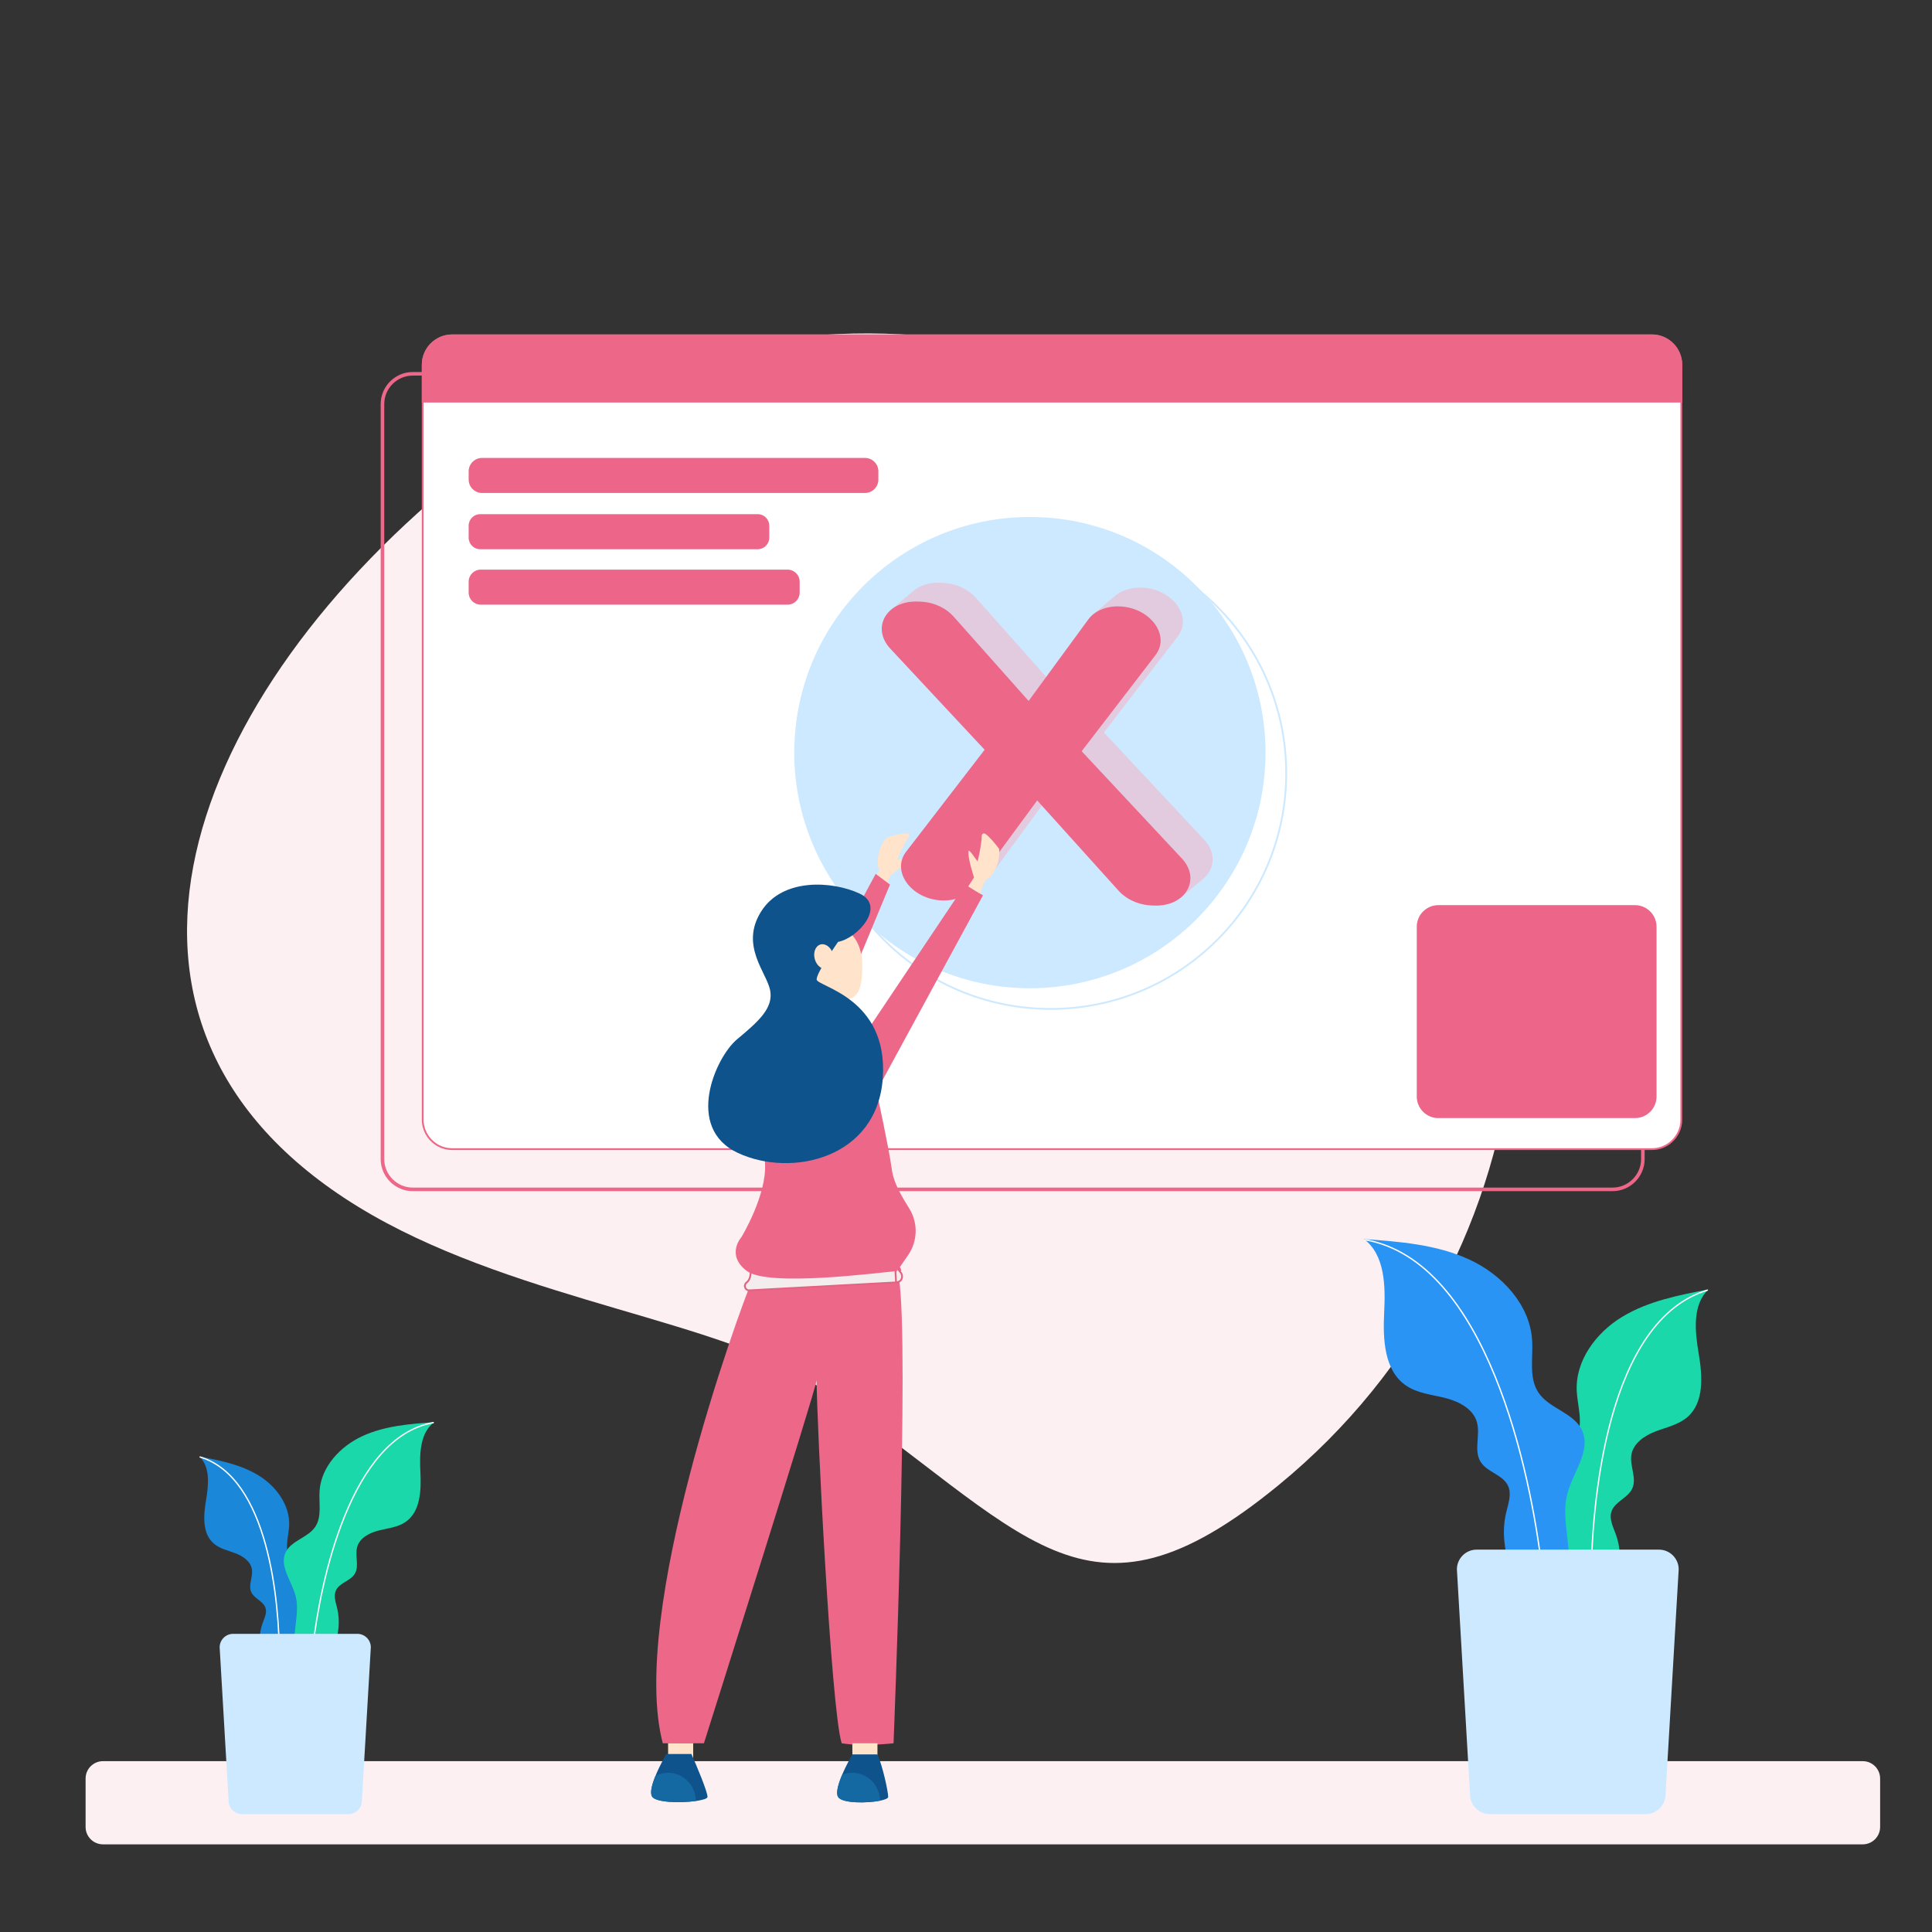 <svg width="1080" height="1080" viewBox="0 0 1080 1080" fill="none" xmlns="http://www.w3.org/2000/svg">
<rect x="0" y="0" width="1080" height="1080" fill="#333333" stroke="none"/>
<path d="M714.698 830.225C605.348 919.788 575.073 856.133 455.267 773.559C405.146 739.014 292.128 727.263 208.274 679.359C34.198 579.914 99.58 395.602 254.677 268.57C409.774 141.538 638.484 164.29 765.515 319.387C892.546 474.484 869.795 703.194 714.698 830.225ZM1041.3 1031H57.548C52.214 1031 47.851 1026.64 47.851 1021.3V994.197C47.851 988.863 52.215 984.499 57.548 984.499H1041.3C1046.64 984.499 1051 988.863 1051 994.197V1021.3C1051 1026.64 1046.64 1031 1041.3 1031Z" fill="#FDF0F3"/>
<path d="M896.19 909.349C902.723 892.739 909.311 874.28 903.19 857.514C901.703 853.441 899.463 849.129 900.805 845.006C902.618 839.439 909.943 837.451 912.422 832.146C915.148 826.314 910.876 819.44 911.985 813.099C913.113 806.652 919.421 802.473 925.539 800.147C931.657 797.821 938.383 796.417 943.315 792.115C952.801 783.839 951.66 769.023 949.572 756.608C947.484 744.193 945.924 729.542 954.998 720.816C938.305 724.007 921.206 727.351 906.689 736.189C892.172 745.027 880.554 760.667 881.408 777.641C881.836 786.156 885.206 795.236 881.308 802.819C877.099 811.006 865.771 814.188 862.913 822.939C859.629 832.995 869.432 842.101 873.303 851.946C876.938 861.193 875.217 871.564 876.032 881.466C876.847 891.368 882.041 902.569 891.865 904.049L896.19 909.349Z" fill="#1AD8AA"/>
<path d="M889.426 887.515C889.265 839.205 898.578 738.101 954.395 721.225" stroke="white" stroke-width="0.75" stroke-miterlimit="10" stroke-linecap="round"/>
<path d="M857.278 905.301C847.343 886.752 837.089 866.045 841.948 845.572C843.128 840.598 845.158 835.241 843.019 830.599C840.13 824.33 831.279 823.01 827.647 817.141C823.653 810.687 827.708 802.052 825.537 794.779C823.33 787.385 815.368 783.361 807.885 781.479C800.402 779.597 792.333 778.879 785.966 774.52C773.72 766.136 773.017 748.631 773.753 733.807C774.49 718.984 774.299 701.614 762.474 692.645C782.459 694.084 802.94 695.646 821.153 703.997C839.366 712.348 855.123 729.061 856.459 749.053C857.129 759.082 854.433 770.177 860.042 778.519C866.097 787.526 879.798 789.692 884.349 799.545C889.578 810.867 879.353 822.878 876.176 834.938C873.192 846.265 876.635 858.171 877.043 869.878C877.451 881.584 872.912 895.414 861.612 898.499L857.278 905.301Z" fill="#2A94F4"/>
<path d="M862.194 878.802C855.734 822.215 830.915 705.116 763.237 693.039" stroke="white" stroke-width="0.75" stroke-miterlimit="10" stroke-linecap="round"/>
<path d="M920.03 1014.11H832.783C826.722 1014.11 821.762 1009.15 821.762 1003.09L814.415 877.273C814.415 871.212 819.374 866.252 825.436 866.252H927.377C933.438 866.252 938.398 871.211 938.398 877.273L931.051 1003.09C931.05 1009.15 926.091 1014.11 920.03 1014.11Z" fill="#CCE9FF"/>
<path d="M151.557 942.705C147.104 931.384 142.614 918.802 146.786 907.374C147.799 904.598 149.327 901.659 148.411 898.849C147.175 895.054 142.182 893.699 140.493 890.084C138.635 886.109 141.547 881.424 140.791 877.101C140.022 872.707 135.723 869.859 131.553 868.273C127.383 866.687 122.798 865.731 119.437 862.798C112.971 857.157 113.749 847.058 115.172 838.597C116.595 830.135 117.658 820.149 111.474 814.201C122.852 816.376 134.507 818.655 144.401 824.68C154.295 830.704 162.215 841.364 161.632 852.934C161.34 858.738 159.043 864.927 161.7 870.095C164.569 875.675 172.29 877.844 174.238 883.809C176.476 890.663 169.794 896.87 167.156 903.58C164.678 909.882 165.852 916.952 165.296 923.701C164.74 930.45 161.201 938.085 154.504 939.093L151.557 942.705Z" fill="#1A87D8"/>
<path d="M156.168 927.823C156.278 894.895 149.93 825.982 111.885 814.48" stroke="white" stroke-width="0.75" stroke-miterlimit="10" stroke-linecap="round"/>
<path d="M178.08 939.947C184.852 927.304 191.841 913.19 188.529 899.235C187.724 895.845 186.341 892.193 187.799 889.029C189.768 884.756 195.801 883.857 198.277 879.856C200.999 875.457 198.235 869.571 199.715 864.614C201.22 859.574 206.646 856.832 211.747 855.549C216.848 854.266 222.347 853.777 226.687 850.806C235.034 845.091 235.513 833.16 235.011 823.056C234.509 812.952 234.639 801.113 242.699 795C229.078 795.981 215.117 797.045 202.703 802.738C190.289 808.43 179.549 819.822 178.639 833.448C178.182 840.284 180.02 847.846 176.197 853.532C172.07 859.671 162.731 861.148 159.629 867.863C156.065 875.58 163.034 883.767 165.2 891.987C167.234 899.707 164.887 907.823 164.609 915.802C164.331 923.781 167.425 933.207 175.127 935.31L178.08 939.947Z" fill="#1AD8AA"/>
<path d="M174.729 921.885C179.132 883.315 196.049 803.502 242.178 795.27" stroke="white" stroke-width="0.75" stroke-miterlimit="10" stroke-linecap="round"/>
<path d="M135.308 1014.11H194.775C198.906 1014.11 202.287 1010.73 202.287 1006.6L207.295 920.842C207.295 916.711 203.915 913.33 199.783 913.33H130.3C126.169 913.33 122.788 916.71 122.788 920.842L127.796 1006.6C127.797 1010.73 131.177 1014.11 135.308 1014.11Z" fill="#CCE9FF"/>
<path d="M918.37 225.881V647.931C918.37 657.241 910.76 664.861 901.45 664.861H230.73C221.42 664.861 213.8 657.241 213.8 647.931V225.881C213.8 216.571 221.42 208.961 230.73 208.961H901.45C910.76 208.961 918.37 216.571 918.37 225.881Z" stroke="#ED6789" stroke-width="2" stroke-miterlimit="10"/>
<path d="M934.202 638.313L934.194 638.32C933.686 638.781 933.136 639.196 932.559 639.587C929.867 641.399 926.695 642.364 923.45 642.361H252.73C249.372 642.361 246.229 641.342 243.619 639.586L243.619 639.586C239.21 636.624 236.3 631.596 236.3 625.931V203.881C236.3 194.847 243.696 187.461 252.73 187.461H923.45C932.484 187.461 939.87 194.847 939.87 203.881V625.931C939.87 630.859 937.668 635.304 934.202 638.313Z" fill="white" stroke="#ED6789"/>
<path d="M575.715 552.43C648.459 552.43 707.43 493.459 707.43 420.715C707.43 347.971 648.459 289 575.715 289C502.971 289 444 347.971 444 420.715C444 493.459 502.971 552.43 575.715 552.43Z" fill="#CCE9FF"/>
<path d="M587.285 564C660.029 564 719 505.029 719 432.285C719 359.541 660.029 300.57 587.285 300.57C514.541 300.57 455.57 359.541 455.57 432.285C455.57 505.029 514.541 564 587.285 564Z" stroke="#CCE9FF" stroke-miterlimit="10"/>
<path d="M495.491 495.214L497.794 489.215C497.794 489.215 508.072 481.842 509.022 478.826C508.212 478.239 502.85 480.529 501.453 480.753C502.717 477.605 505.815 470.77 507.978 467.87C508.607 467.027 508.067 465.815 507.016 465.779C504.163 465.682 499.278 466.979 495.84 468.045C490.338 473.938 489.695 483.35 491.538 485.919C490 489.999 487.506 494.522 487.506 494.522L495.491 495.214Z" fill="#FFE3CA"/>
<path d="M489.5 488.5L497.5 494.5L479 539L470.472 523.954L489.5 488.5Z" fill="#ED6789"/>
<path d="M554.031 488.243L541.587 498.734C542.518 497.952 543.353 497.064 544.076 496.087L556.52 485.596C555.797 486.573 554.962 487.461 554.031 488.243Z" fill="#FCAD00"/>
<path d="M579.804 447.465L592.248 436.975L556.52 485.597L544.076 496.087L579.804 447.465Z" fill="#E3CBDF"/>
<g opacity="0.55">
<path d="M528.83 325.932C528.105 325.856 527.378 325.808 526.649 325.79L525.129 325.756C519.035 325.611 514.019 327.42 510.564 330.333L498.12 340.824C501.575 337.911 506.591 336.102 512.685 336.247L514.205 336.281C514.935 336.299 515.662 336.347 516.386 336.423C522.888 337.106 529.034 340.087 533.029 344.592L575.005 391.827L587.449 381.336L545.473 334.101C541.479 329.595 535.333 326.615 528.83 325.932ZM673.091 469.34L617.119 409.451L658.393 355.724C666.571 345.079 656.219 330.286 640.265 328.61C639.508 328.53 638.738 328.48 637.936 328.459C632.207 328.321 626.968 330.028 623.314 333.108L610.87 343.599C614.524 340.519 619.763 338.813 625.492 338.95C626.27 338.97 627.047 339.02 627.821 339.101C643.774 340.778 654.127 355.571 645.949 366.215L604.675 419.942L660.647 479.832C667.66 487.339 666.55 496.332 660.244 501.648L672.688 491.157C678.993 485.84 680.104 476.847 673.091 469.34Z" fill="#F6B3C4"/>
</g>
<path d="M627.82 339.099C643.773 340.776 654.126 355.569 645.948 366.213L604.674 419.94L660.646 479.829C671.503 491.45 662.891 506.631 645.677 506.222L644.099 506.182C643.367 506.165 642.636 506.117 641.908 506.04C635.466 505.363 629.372 502.426 625.368 497.992L579.804 447.462L544.076 496.084C540.604 500.807 534.18 503.546 526.971 503.374C526.201 503.356 525.431 503.306 524.664 503.226C508.703 501.548 498.351 486.749 506.544 476.098L550.414 419.118L497.711 362.623C486.869 351.004 495.48 335.837 512.687 336.246L514.207 336.28C514.937 336.298 515.664 336.346 516.388 336.422C522.89 337.105 529.036 340.086 533.031 344.591L575.007 391.826L608.364 346.265C611.836 341.527 618.275 338.775 625.491 338.948C626.269 338.969 627.046 339.019 627.82 339.099ZM420.5 715.499C412.5 734.499 351.5 902.499 370.5 974.499H393.5C393.5 974.499 456.5 775.499 456.5 771.499C456.5 793.499 464.5 955.499 470.5 974.499C482.5 976.499 499.5 974.499 499.5 974.499C499.5 974.499 508.5 751.499 502.5 714.499C470.5 710.499 420.5 715.499 420.5 715.499Z" fill="#ED6789"/>
<path d="M500.905 716.877L500.905 716.877C502.217 716.807 503.127 716.26 503.705 715.434L503.705 715.434C504.673 714.052 504.366 712.087 503.09 710.872C502.601 710.407 502.318 709.764 502.302 709.091M500.905 716.877L500.286 705.433C500.889 705.4 501.27 705.484 501.518 705.615C501.751 705.738 501.91 705.927 502.025 706.211C502.146 706.509 502.212 706.901 502.248 707.4C502.275 707.776 502.283 708.183 502.292 708.632C502.295 708.78 502.298 708.933 502.302 709.091M500.905 716.877L418.925 721.306C416.573 721.433 415.446 718.465 417.289 716.999C418.602 715.955 419.369 714.401 419.484 712.745C419.548 711.812 419.733 711.064 420.097 710.546C420.44 710.058 420.98 709.717 421.908 709.667C421.908 709.667 421.908 709.667 421.908 709.667L500.286 705.433L500.905 716.877ZM502.302 709.091L502.802 709.079M502.302 709.091C502.302 709.091 502.302 709.091 502.302 709.091L502.802 709.079M502.802 709.079C502.815 709.62 503.043 710.136 503.435 710.509L502.792 708.632C502.795 708.778 502.798 708.927 502.802 709.079Z" fill="white" stroke="#ED6789"/>
<path opacity="0.09" d="M500.932 717.376L418.952 721.806C416.114 721.959 414.754 718.377 416.978 716.608C418.174 715.657 418.88 714.236 418.985 712.711C419.118 710.781 419.762 709.283 421.881 709.168L500.259 704.934C502.875 704.793 502.741 706.599 502.802 709.079C502.815 709.62 503.043 710.136 503.435 710.509C504.862 711.868 505.246 714.106 504.115 715.72C503.443 716.681 502.386 717.298 500.932 717.376Z" fill="#874040"/>
<path d="M487.319 572.354L539.5 494.5L549.5 500.5L490 610C490 610 496.959 641.94 498.5 653.5C499.601 661.756 504.337 669.103 508.373 675.708C513.197 683.603 513.008 693.59 507.864 701.28C504.599 706.162 501.5 710.5 501.5 710.5C490.5 711.5 429.5 719.5 417.5 710.5C405.5 701.5 414.5 691.5 414.5 691.5C414.5 691.5 428.795 667.892 427.647 650.196C426.5 632.5 423.5 584.5 423.5 584.5L487.319 572.354Z" fill="#ED6789"/>
<path d="M541.227 495.536L544.5 490.5C544.5 490.5 540.5 478.5 541.5 475.5C542.5 475.5 545.5 480.5 546.5 481.5C547.323 478.209 548.823 470.856 548.771 467.239C548.756 466.187 549.904 465.522 550.777 466.11C553.144 467.705 556.34 471.621 558.5 474.5C559.5 482.5 554.5 490.5 551.5 491.5C548.5 495.5 548.1 499.66 548.1 499.66L541.227 495.536ZM373.46 974.5L373.5 983.5H387.5V974.5H373.46ZM476.46 974.5L476.5 983.5H490.5V974.5H476.46Z" fill="#FFE3CA"/>
<path d="M496.5 1004.5C496.5 1005.31 494.69 1006.04 491.99 1006.59C484.64 1008.07 470.69 1008.15 468.5 1004.5C467.13 1002.22 468.67 997.06 470.75 992.14C473.22 986.28 476.46 980.74 476.46 980.74H490.5C493.5 987.5 496.5 1001.5 496.5 1004.5ZM395.5 1004.5C395.5 1005.43 392.8 1006.24 388.99 1006.77C380.53 1007.94 366.57 1007.71 364.5 1004.26C363.21 1002.11 364.5 997.43 366.39 992.79C368.89 986.62 372.46 980.5 372.46 980.5H386.5C389.5 987.26 395.5 1001.5 395.5 1004.5Z" fill="#0E538C"/>
<path d="M388.99 1006.77C380.53 1007.94 366.57 1007.71 364.5 1004.26C363.21 1002.11 364.5 997.43 366.39 992.79C368.52 991.64 370.94 991 373.5 991C381.98 991 388.88 998.04 388.99 1006.77ZM491.99 1006.59C484.64 1008.07 470.69 1008.15 468.5 1004.5C467.13 1002.22 468.67 997.06 470.75 992.14C472.53 991.4 474.47 991 476.5 991C484.93 991 491.78 997.94 491.99 1006.59Z" fill="#1469A3"/>
<path d="M482 539.5C482 550.875 480.645 558.885 471.5 558.885C462.355 558.885 450.5 550.471 450.5 539.096C450.5 527.721 457.913 518.5 467.058 518.5C476.203 518.5 482 528.125 482 539.5Z" fill="#FFE3CA"/>
<path d="M468.5 526.5C479.5 524.5 495.5 506.5 480.5 499.5C465.5 492.5 437.5 490.5 425.5 509.5C413.5 528.5 428.5 543.5 430.5 553.5C432.5 563.5 424 571 412 581C400 591 382.5 630.5 412.5 644.5C442.5 658.5 490.5 647.5 493.5 602.5C496.5 557.5 456.5 551.5 456.5 547.5C456.5 543.5 468.5 526.5 468.5 526.5Z" fill="#0E538C"/>
<path d="M462.524 541.555C465.336 540.751 466.747 537.059 465.674 533.31C464.602 529.56 461.453 527.173 458.641 527.977C455.829 528.782 454.418 532.473 455.49 536.222C456.563 539.972 459.712 542.359 462.524 541.555Z" fill="#FFE3CA"/>
<path d="M940.37 203.881V225.001H235.8V203.881C235.8 194.571 243.42 186.961 252.73 186.961H923.45C932.76 186.961 940.37 194.571 940.37 203.881ZM483.538 275.563H269.462C265.358 275.563 262 272.205 262 268.101V263.463C262 259.359 265.358 256.001 269.462 256.001H483.539C487.643 256.001 491.001 259.359 491.001 263.463V268.101C491 272.205 487.642 275.563 483.538 275.563ZM423.609 307.001H268.391C264.876 307.001 262 304.125 262 300.61V293.831C262 290.316 264.876 287.44 268.391 287.44H423.609C427.124 287.44 430 290.316 430 293.831V300.61C430 304.125 427.124 307.001 423.609 307.001ZM440.293 338.001H268.707C265.018 338.001 262 334.983 262 331.294V325.146C262 321.457 265.018 318.439 268.707 318.439H440.294C443.983 318.439 447.001 321.457 447.001 325.146V331.294C447 334.983 443.982 338.001 440.293 338.001ZM914 625.001H804C797.4 625.001 792 619.601 792 613.001V518.001C792 511.401 797.4 506.001 804 506.001H914C920.6 506.001 926 511.401 926 518.001V613.001C926 619.601 920.6 625.001 914 625.001Z" fill="#ED6789"/>
<path opacity="0.2" d="M483.538 275.562H269.462C265.358 275.562 262 272.204 262 268.1V263.462C262 259.358 265.358 256 269.462 256H483.539C487.643 256 491.001 259.358 491.001 263.462V268.1C491 272.204 487.642 275.562 483.538 275.562ZM423.609 307H268.391C264.876 307 262 304.124 262 300.609V293.83C262 290.315 264.876 287.439 268.391 287.439H423.609C427.124 287.439 430 290.315 430 293.83V300.609C430 304.124 427.124 307 423.609 307ZM440.293 338H268.707C265.018 338 262 334.982 262 331.293V325.145C262 321.456 265.018 318.438 268.707 318.438H440.294C443.983 318.438 447.001 321.456 447.001 325.145V331.293C447 334.982 443.982 338 440.293 338ZM914 625H804C797.4 625 792 619.6 792 613V518C792 511.4 797.4 506 804 506H914C920.6 506 926 511.4 926 518V613C926 619.6 920.6 625 914 625Z" fill="#ED6789"/>
</svg>
